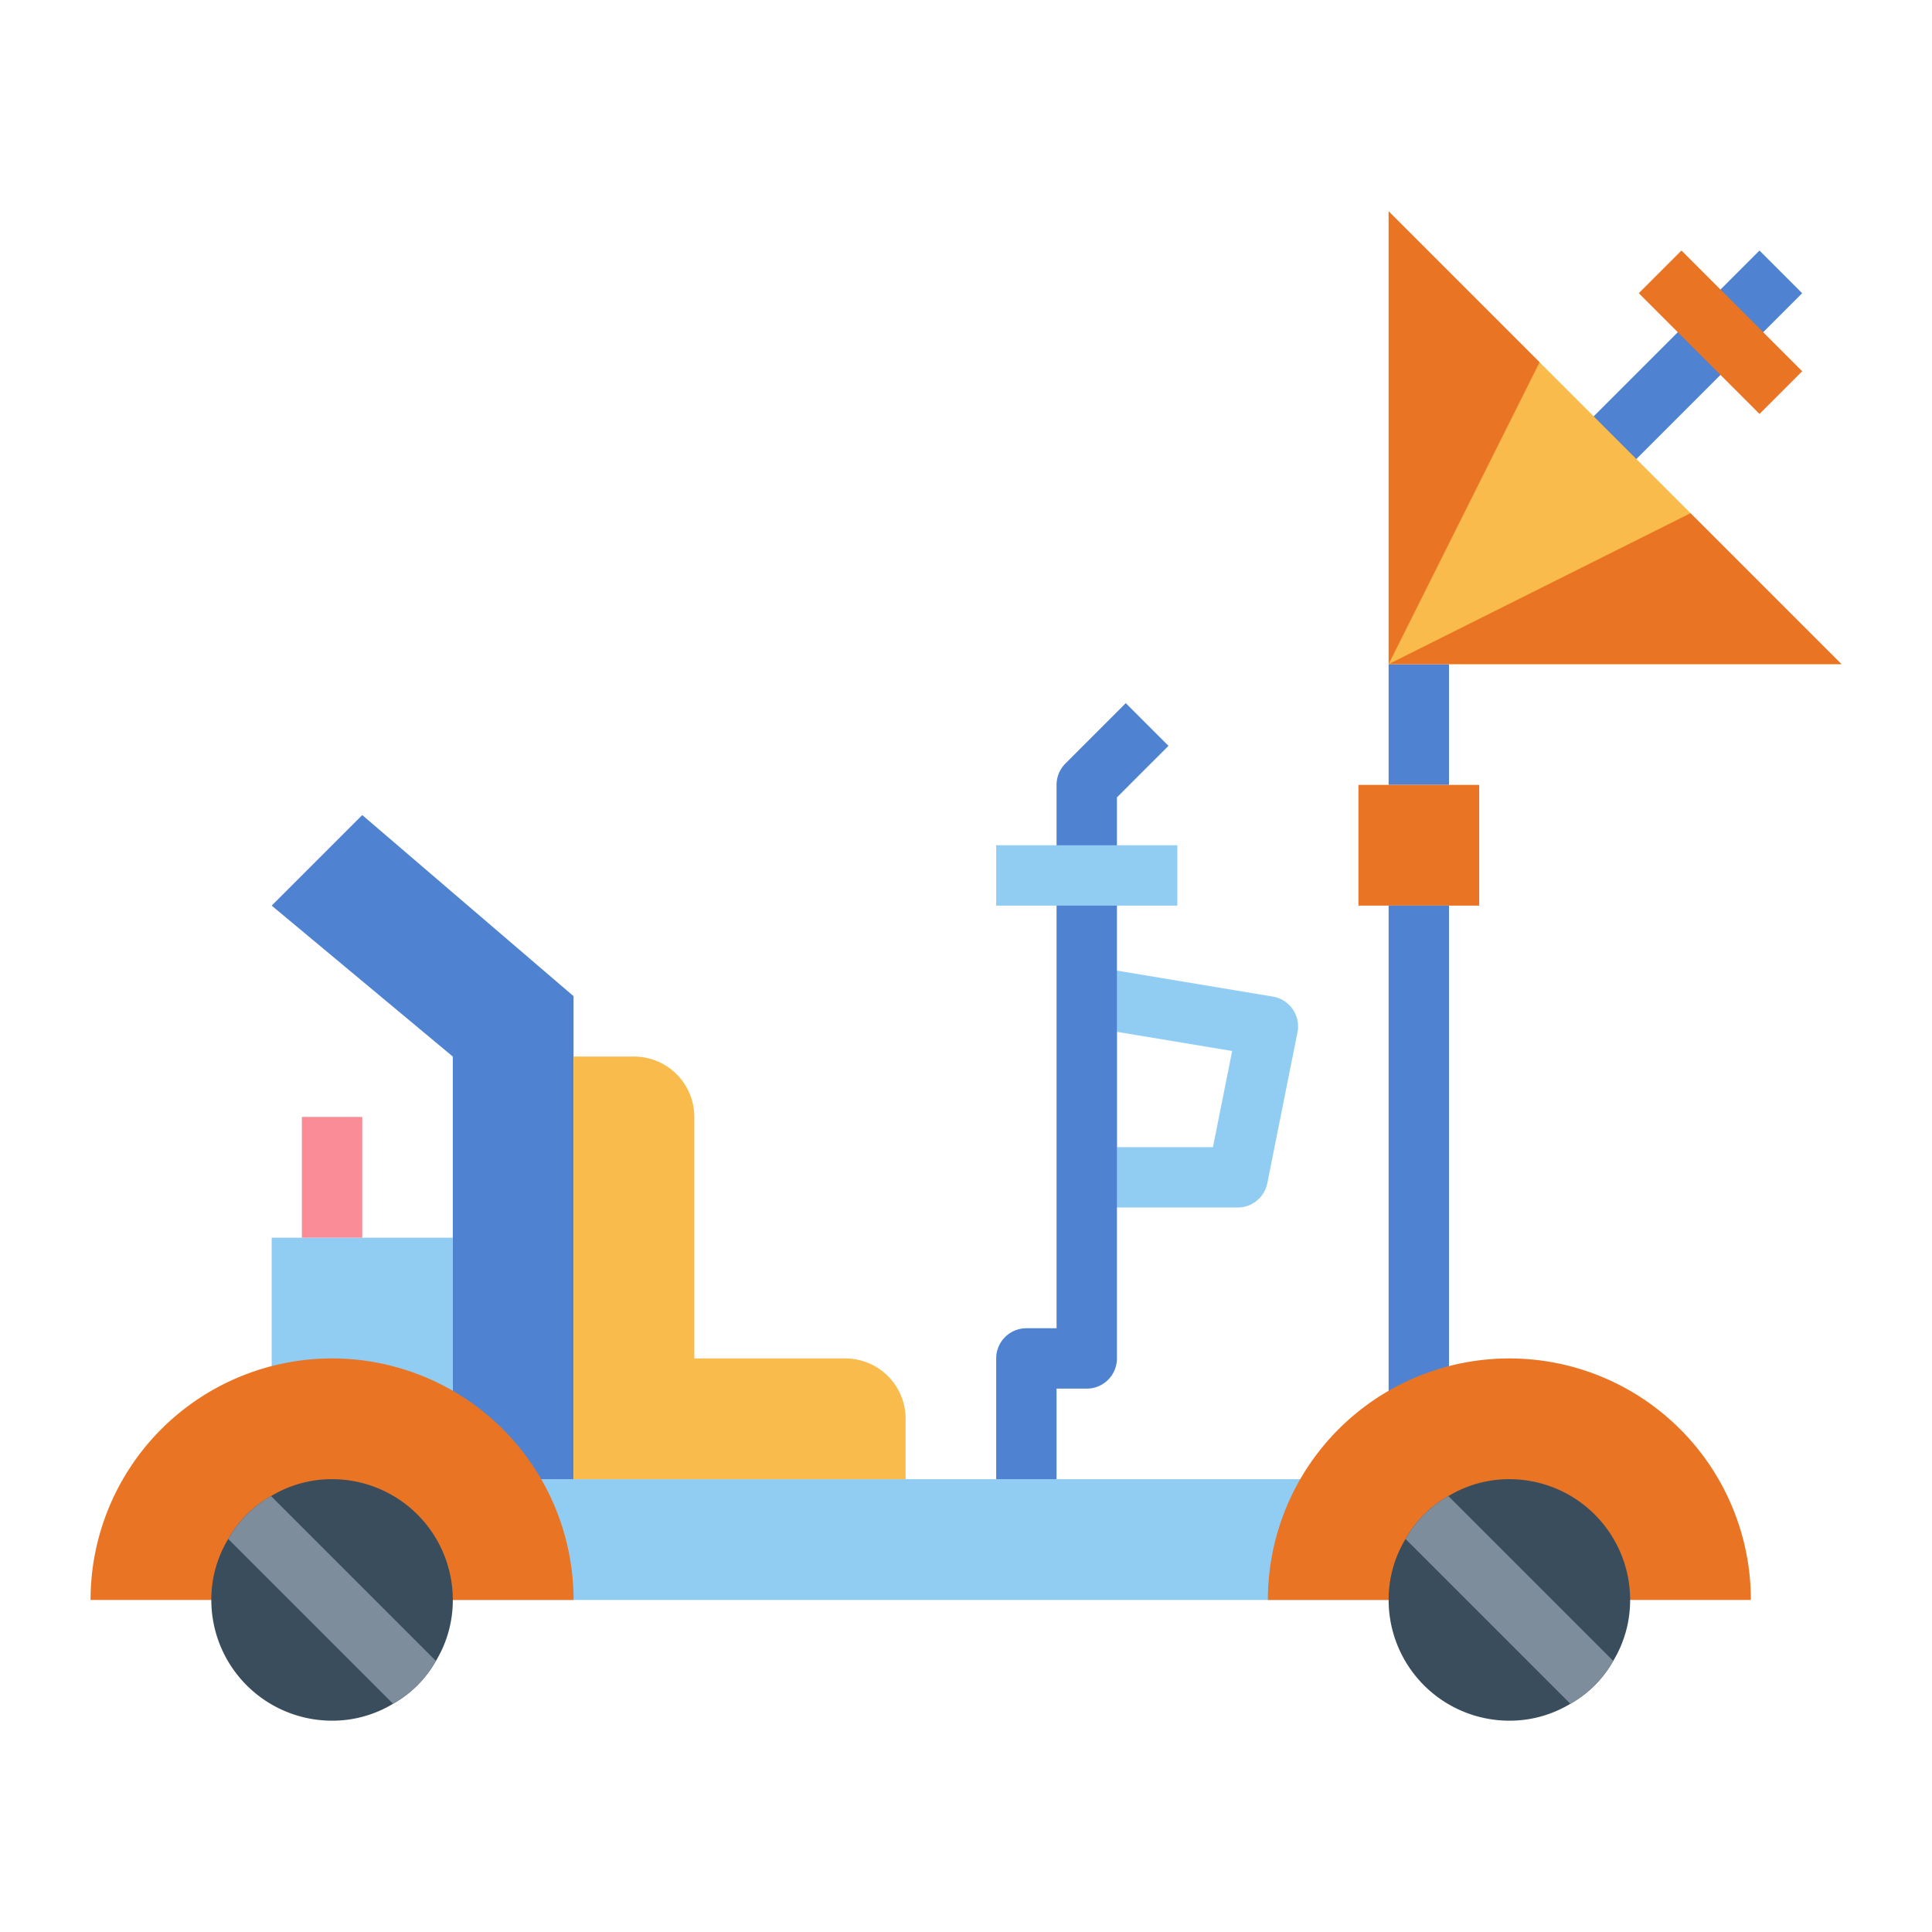 <svg height="512" viewBox="0 0 64 64" width="512" xmlns="http://www.w3.org/2000/svg"><g id="flat"><path d="m36.165 32.014 6 1a1 1 0 0 1 .815 1.186l-1 5a1 1 0 0 1 -.98.8h-5zm.835 5.986h3.18l.637-3.184-3.817-.635z" fill="#91cdf2"/><path d="m46 22h2v4h-2z" fill="#4f83d1"/><path d="m45 26h4v4h-4z" fill="#e97424"/><path d="m46 30h2v19h-2z" fill="#4f83d1"/><path d="m51.757 11h8.485v2h-8.485z" fill="#4f83d1" transform="matrix(.707 -.707 .707 .707 7.917 43.113)"/><path d="m56 8.172h2v5.657h-2z" fill="#e97424" transform="matrix(.707 -.707 .707 .707 8.917 43.527)"/><path d="m15 49h31v4h-31z" fill="#91cdf2"/><path d="m12 27-3 3 6 5v14h4v-16z" fill="#4f83d1"/><path d="m9 41h6v8h-6z" fill="#91cdf2"/><path d="m10 37h2v4h-2z" fill="#f98c96"/><path d="m23 45v-8a2 2 0 0 0 -2-2h-2v14h11v-2a2 2 0 0 0 -2-2z" fill="#f9bb4b"/><path d="m35 49h-2v-4a1 1 0 0 1 1-1h1v-18a1 1 0 0 1 .293-.707l2-2 1.414 1.414-1.707 1.707v18.586a1 1 0 0 1 -1 1h-1z" fill="#4f83d1"/><path d="m61 22-15-15v15z" fill="#f9bb4b"/><path d="m46 22 10-5 5 5z" fill="#e97424"/><path d="m46 7v15l5-10z" fill="#e97424"/><path d="m33 28h6v2h-6z" fill="#91cdf2"/><path d="m50 45a8 8 0 0 0 -8 8h16a8 8 0 0 0 -8-8z" fill="#e97424"/><path d="m54 53a3.882 3.882 0 0 1 -.56 2.02 3.725 3.725 0 0 1 -1.42 1.42 3.882 3.882 0 0 1 -2.02.56 4 4 0 0 1 -4-4 3.882 3.882 0 0 1 .56-2.02 3.725 3.725 0 0 1 1.42-1.42 3.882 3.882 0 0 1 2.02-.56 4 4 0 0 1 4 4z" fill="#394d5c"/><path d="m53.44 55.02a3.725 3.725 0 0 1 -1.42 1.42l-5.46-5.46a3.725 3.725 0 0 1 1.42-1.42z" fill="#7d8d9c"/><path d="m11 45a8 8 0 0 0 -8 8h16a8 8 0 0 0 -8-8z" fill="#e97424"/><path d="m15 53a3.882 3.882 0 0 1 -.56 2.02 3.725 3.725 0 0 1 -1.42 1.42 3.882 3.882 0 0 1 -2.02.56 4 4 0 0 1 -4-4 3.882 3.882 0 0 1 .56-2.02 3.725 3.725 0 0 1 1.42-1.42 3.882 3.882 0 0 1 2.02-.56 4 4 0 0 1 4 4z" fill="#394d5c"/><path d="m14.44 55.02a3.725 3.725 0 0 1 -1.42 1.42l-5.46-5.46a3.725 3.725 0 0 1 1.42-1.42z" fill="#7d8d9c"/></g></svg>